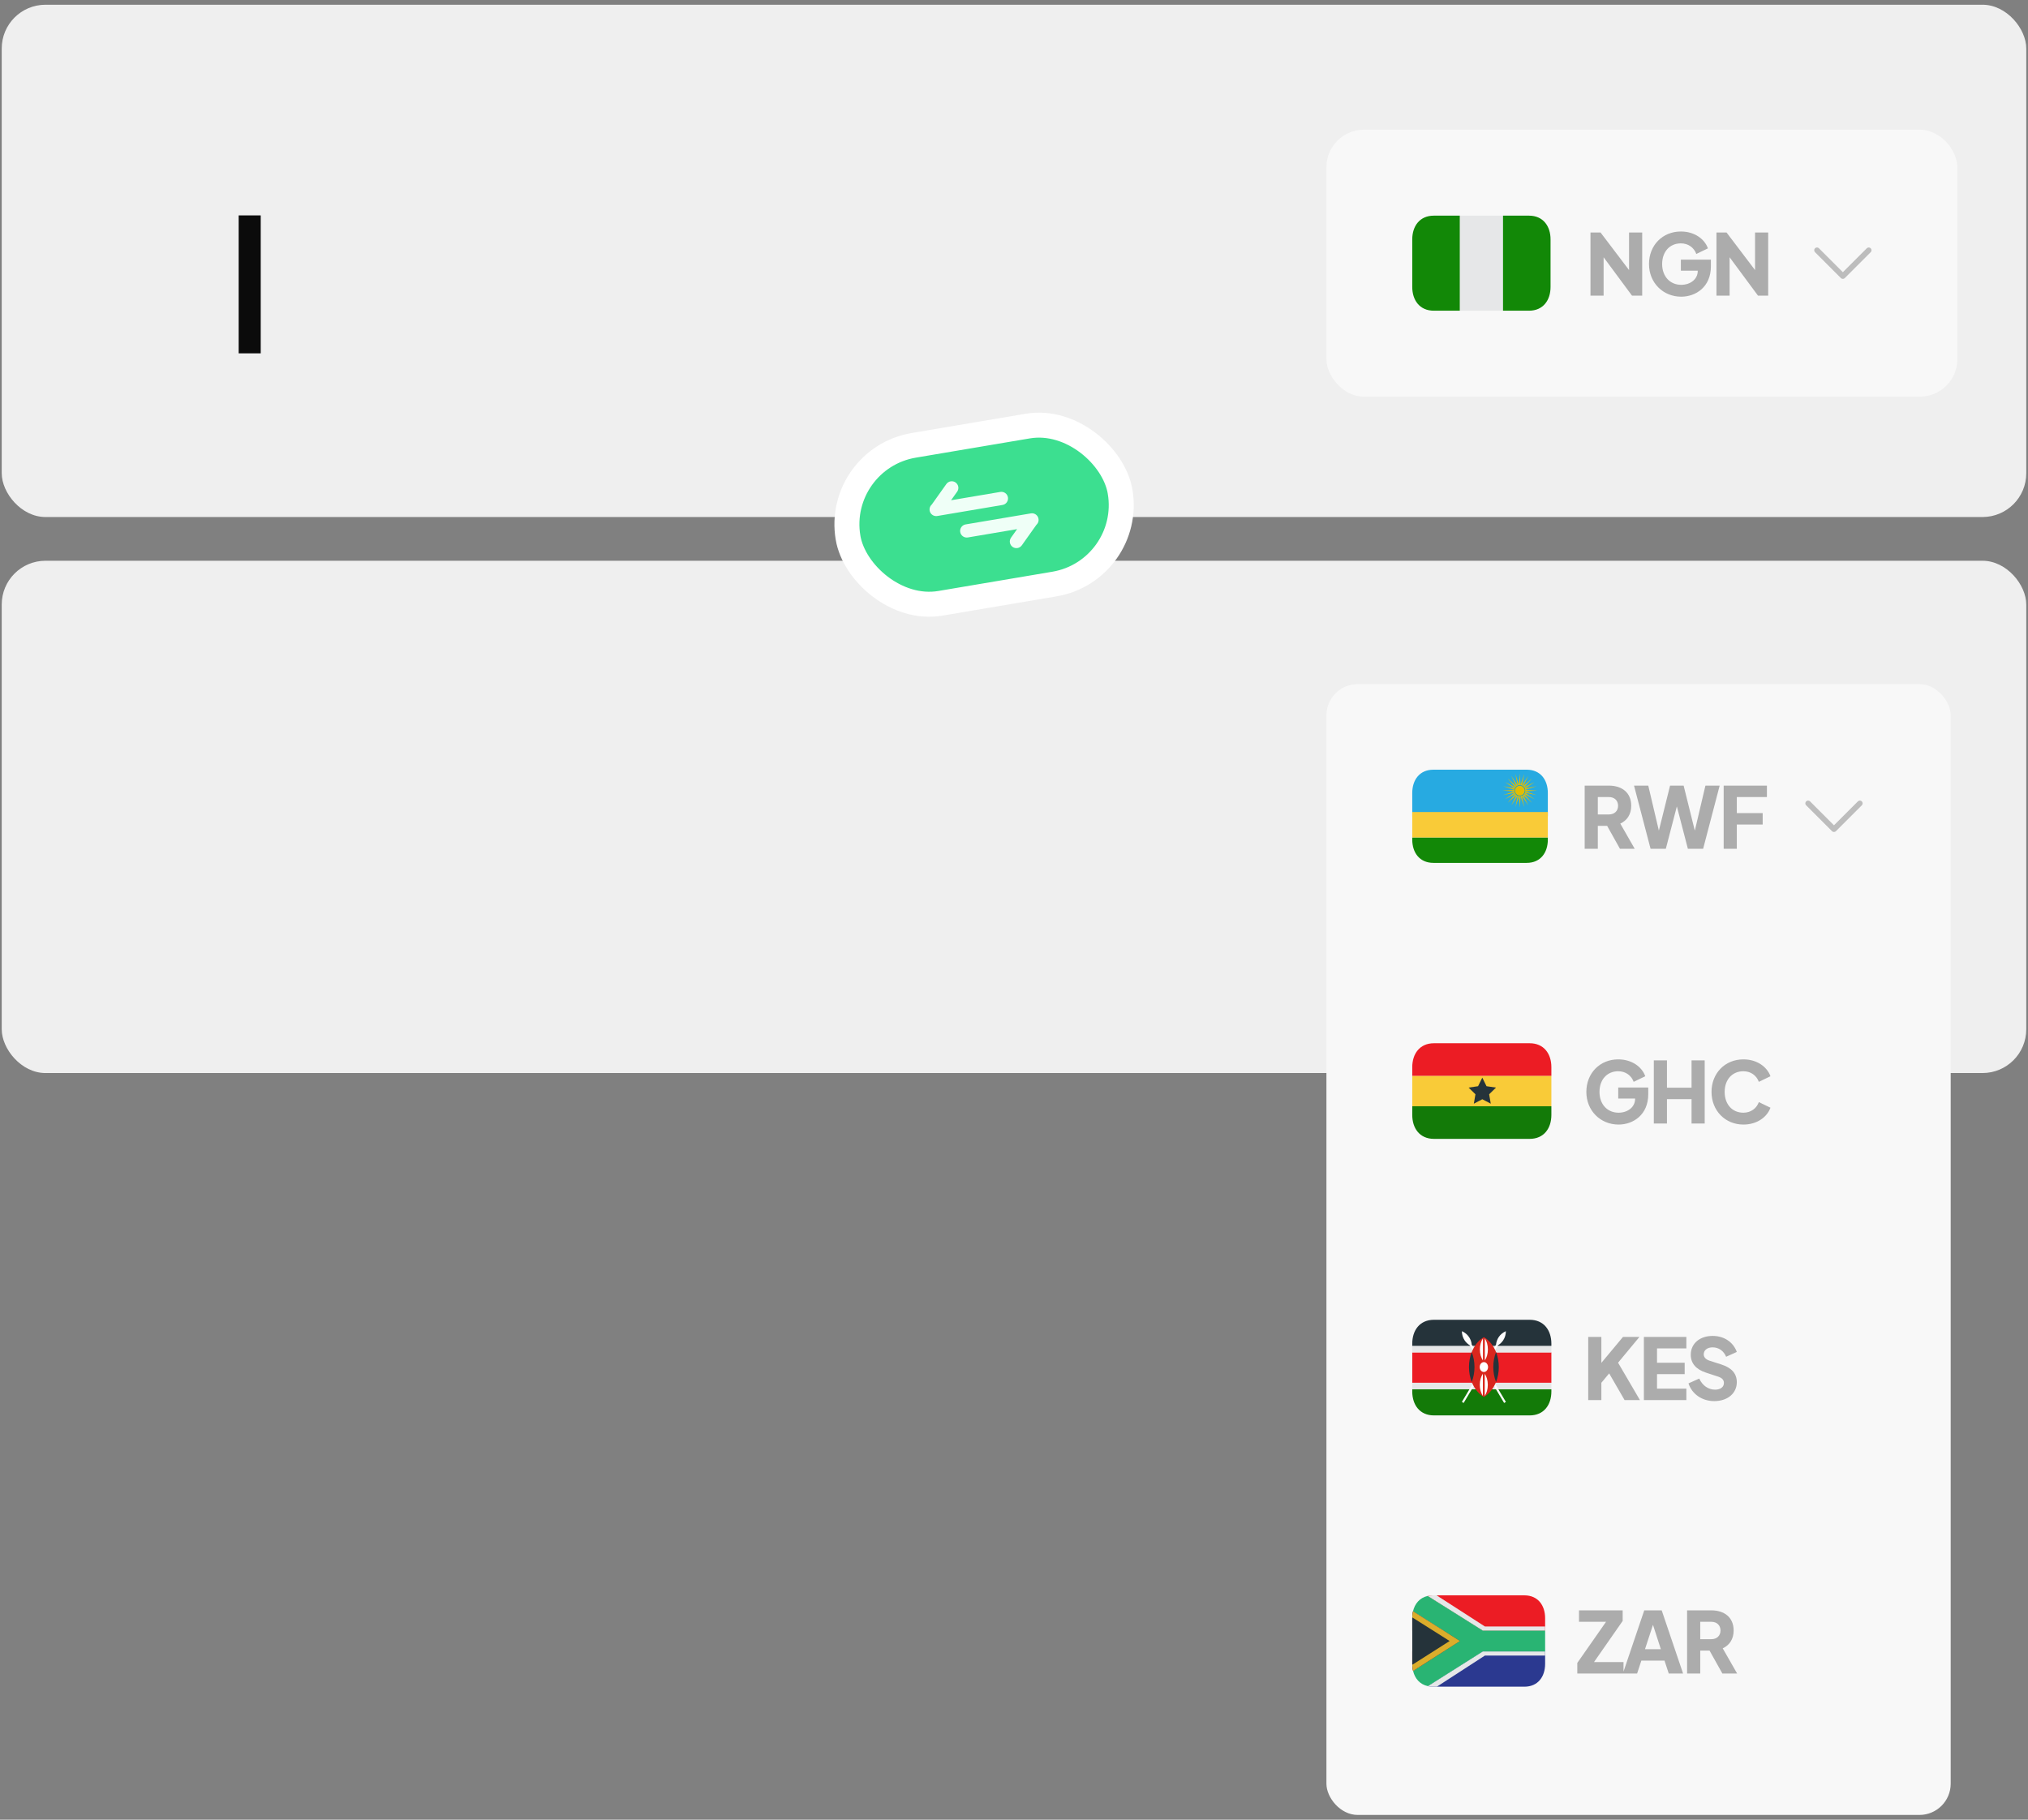 <svg width="312" height="280" viewBox="0 0 312 280" fill="none" xmlns="http://www.w3.org/2000/svg">
<rect x="0" y="0" width="312" height="280" fill="#808080" stroke="none"/>
<rect x="0.266" y="0.729" width="311.467" height="78.828" rx="6.729" fill="#EFEFEF"/>
<rect x="204.066" y="19.956" width="97.062" height="41.082" rx="5.768" fill="#F8F8F8"/>
<g clip-path="url(#clip0_744_1360)">
<path d="M224.583 33.183H231.232V47.81H224.583V33.183Z" fill="#E6E7E8"/>
<path d="M220.594 33.183C218.391 33.183 217.27 34.82 217.27 36.84V44.153C217.27 46.173 218.391 47.81 220.594 47.81H224.583V33.183H220.594ZM235.222 33.183H231.232V47.81H235.222C237.425 47.81 238.546 46.173 238.546 44.153V36.84C238.546 34.82 237.425 33.183 235.222 33.183Z" fill="#128807"/>
</g>
<path d="M244.688 45.497V35.778H246.241L250.624 41.557V35.778H252.646V45.497H251.081L246.71 39.587V45.497H244.688ZM258.649 45.653C255.858 45.653 253.692 43.514 253.692 40.631C253.692 37.735 255.779 35.621 258.597 35.621C260.697 35.621 262.25 36.782 262.758 38.217L260.971 39.078C260.632 38.139 259.771 37.448 258.597 37.448C256.875 37.448 255.714 38.739 255.714 40.631C255.714 42.535 256.927 43.827 258.649 43.827C259.98 43.827 261.193 43.031 261.193 41.674V41.648H258.597V39.952H263.215V40.983C263.215 44.166 260.88 45.653 258.649 45.653ZM264.072 45.497V35.778H265.625L270.008 41.557V35.778H272.03V45.497H270.464L266.094 39.587V45.497H264.072Z" fill="#ACACAC"/>
<path d="M279.234 38.204C279.385 38.053 279.622 38.039 279.789 38.163L279.837 38.204L283.517 41.884L287.196 38.204C287.348 38.053 287.585 38.039 287.752 38.163L287.8 38.204C287.951 38.356 287.965 38.593 287.841 38.76L287.8 38.807L283.818 42.789C283.667 42.94 283.43 42.954 283.263 42.83L283.215 42.789L279.234 38.807C279.067 38.641 279.067 38.371 279.234 38.204Z" fill="#BDBDBD"/>
<path d="M40.111 54.37H36.72V33.144H40.111V54.37Z" fill="#0B0B0B"/>
<rect x="0.266" y="86.286" width="311.467" height="78.828" rx="6.729" fill="#EFEFEF"/>
<rect x="204.066" y="105.272" width="96.041" height="173.999" rx="4.807" fill="#F8F8F8"/>
<g clip-path="url(#clip1_744_1360)">
<path d="M234.87 118.435H220.529C218.369 118.435 217.27 120.04 217.27 122.02V125.605H238.129V122.02C238.129 120.04 237.03 118.435 234.87 118.435Z" fill="#27AAE1"/>
<path d="M217.27 129.19C217.27 131.17 218.369 132.775 220.529 132.775H234.87C237.03 132.775 238.129 131.17 238.129 129.19V128.864H217.27V129.19Z" fill="#128807"/>
<path fill-rule="evenodd" clip-rule="evenodd" d="M233.491 120.873L233.147 119.194C233.144 119.179 233.143 119.165 233.14 119.151C233.145 119.147 233.149 119.147 233.152 119.152L233.697 120.798C233.7 120.797 233.704 120.796 233.708 120.796C233.742 120.227 233.775 119.659 233.81 119.089C233.813 119.08 233.816 119.08 233.82 119.089C233.837 119.355 233.854 119.619 233.87 119.884C233.888 120.183 233.905 120.481 233.922 120.779C233.928 120.781 233.933 120.782 233.938 120.783C234.113 120.257 234.289 119.73 234.463 119.203C234.487 119.203 234.479 119.216 234.475 119.228C234.419 119.509 234.362 119.79 234.304 120.071C234.252 120.322 234.198 120.574 234.146 120.824C234.134 120.843 234.152 120.869 234.131 120.884C234.105 120.901 234.078 120.892 234.053 120.885C233.896 120.838 233.73 120.838 233.573 120.885C233.552 120.891 233.529 120.898 233.506 120.888C233.5 120.885 233.494 120.88 233.491 120.874M233.117 122.181C232.638 122.421 232.161 122.663 231.684 122.902C231.667 122.911 231.65 122.918 231.632 122.925C231.618 122.932 231.618 122.925 231.62 122.914L233.001 122.004C233.002 121.981 232.988 121.987 232.975 121.992C232.597 122.07 232.218 122.148 231.839 122.225C231.661 122.262 231.482 122.297 231.304 122.333C231.301 122.331 231.3 122.328 231.302 122.326L231.304 122.323C231.842 122.145 232.381 121.967 232.917 121.789C232.932 121.784 232.946 121.782 232.96 121.779C232.98 121.769 232.991 121.784 233.004 121.795C233.026 121.824 233.03 121.86 233.04 121.893C233.06 121.962 233.089 122.025 233.127 122.085C233.14 122.106 233.153 122.128 233.152 122.154C233.15 122.174 233.133 122.179 233.117 122.181ZM234.638 121.329C234.92 121.27 235.202 121.21 235.484 121.152C235.718 121.103 235.951 121.056 236.184 121.008C236.204 121.003 236.225 121.001 236.246 120.998C236.26 120.992 236.262 121 236.26 121.012C235.754 121.179 235.249 121.348 234.743 121.516L234.701 121.53C234.693 121.544 234.706 121.547 234.714 121.552C235.25 121.583 235.786 121.613 236.323 121.644C236.349 121.663 236.388 121.626 236.409 121.665L234.819 121.756C234.798 121.757 234.778 121.757 234.757 121.756C234.722 121.766 234.688 121.76 234.653 121.761C234.627 121.746 234.624 121.721 234.625 121.697C234.628 121.597 234.615 121.497 234.586 121.402C234.583 121.393 234.582 121.383 234.582 121.374C234.583 121.365 234.585 121.355 234.589 121.347C234.599 121.325 234.622 121.336 234.638 121.329ZM231.646 120.394L232.48 120.81L233.08 121.111C233.094 121.118 233.108 121.129 233.127 121.123C233.144 121.115 233.16 121.108 233.172 121.131C233.137 121.215 233.105 121.3 233.032 121.36C233.011 121.362 232.995 121.356 232.985 121.336C232.981 121.325 232.996 121.315 232.988 121.303C232.558 121.019 232.128 120.736 231.699 120.452C231.676 120.437 231.654 120.421 231.632 120.406C231.63 120.395 231.631 120.386 231.646 120.394ZM233.719 122.602C233.714 122.574 233.71 122.546 233.703 122.505C233.522 123.052 233.344 123.585 233.167 124.119C233.155 124.122 233.148 124.12 233.155 124.105C233.211 123.825 233.268 123.545 233.325 123.264C233.377 123.012 233.429 122.761 233.48 122.509C233.485 122.489 233.503 122.466 233.483 122.445C233.481 122.442 233.481 122.438 233.482 122.434C233.483 122.431 233.485 122.428 233.488 122.426C233.562 122.402 233.622 122.454 233.691 122.461C233.715 122.463 233.732 122.479 233.739 122.503C233.748 122.54 233.758 122.576 233.719 122.602ZM234.348 122.359C234.507 122.676 234.663 122.992 234.821 123.306L235.079 123.828C235.086 123.843 235.078 123.844 235.067 123.843L234.163 122.472C234.162 122.469 234.161 122.465 234.16 122.46C234.147 122.455 234.139 122.446 234.139 122.431C234.192 122.363 234.263 122.324 234.345 122.304C234.368 122.321 234.361 122.34 234.348 122.359Z" fill="#E4BD01"/>
<path fill-rule="evenodd" clip-rule="evenodd" d="M234.651 121.756C234.686 121.756 234.721 121.757 234.756 121.758C234.729 121.762 234.703 121.765 234.665 121.773L236.284 122.311C236.287 122.323 236.285 122.329 236.271 122.323L235.192 122.102C235.011 122.066 234.832 122.029 234.651 121.993C234.629 121.984 234.612 122.013 234.589 122.001C234.584 121.998 234.58 121.993 234.577 121.987C234.586 121.905 234.59 121.821 234.651 121.756ZM234.348 120.968C234.497 120.85 234.631 120.72 234.774 120.596C235.043 120.358 235.313 120.118 235.582 119.88C235.595 119.876 235.598 119.881 235.596 119.893C235.236 120.3 234.875 120.706 234.514 121.113C234.526 121.132 234.523 121.149 234.508 121.164C234.5 121.169 234.49 121.172 234.484 121.167C234.419 121.111 234.347 121.06 234.306 120.981C234.315 120.957 234.329 120.952 234.348 120.968ZM233.165 121.125C233.153 121.126 233.14 121.136 233.128 121.124L232.205 120.082C232.137 120.007 232.073 119.931 232.005 119.857C232.011 119.85 232.018 119.85 232.025 119.853C232.381 120.171 232.739 120.487 233.095 120.804C233.156 120.858 233.218 120.909 233.279 120.963C233.301 120.956 233.309 120.969 233.314 120.986C233.282 121.052 233.241 121.108 233.165 121.125ZM234.147 122.433L234.16 122.46C234.135 122.472 234.15 122.493 234.153 122.508C234.258 123.02 234.364 123.53 234.47 124.042C234.473 124.059 234.475 124.076 234.477 124.092C234.483 124.105 234.475 124.108 234.464 124.107L233.96 122.589L233.944 122.548C233.938 122.527 233.912 122.521 233.905 122.5C233.904 122.493 233.905 122.487 233.908 122.481C233.971 122.44 234.045 122.436 234.115 122.419C234.127 122.416 234.14 122.422 234.147 122.433Z" fill="#E4BD01"/>
<path fill-rule="evenodd" clip-rule="evenodd" d="M233.305 120.989C233.297 120.98 233.289 120.971 233.28 120.963C233.286 120.937 233.269 120.919 233.259 120.899C233.026 120.432 232.791 119.966 232.557 119.5C232.55 119.484 232.544 119.469 232.537 119.454C232.53 119.44 232.537 119.44 232.547 119.441C232.845 119.893 233.141 120.344 233.439 120.795C233.456 120.821 233.474 120.846 233.491 120.873L233.506 120.874C233.507 120.877 233.509 120.879 233.508 120.88C233.484 120.927 233.359 120.992 233.305 120.989ZM233.482 122.431L233.481 122.445C233.464 122.474 233.448 122.503 233.43 122.53L232.548 123.867C232.538 123.871 232.531 123.87 232.538 123.856L233.276 122.383C233.276 122.379 233.279 122.375 233.279 122.372C233.289 122.356 233.272 122.338 233.285 122.323C233.289 122.318 233.294 122.314 233.3 122.312C233.374 122.331 233.443 122.359 233.482 122.431ZM234.348 120.968C234.336 120.971 234.324 120.973 234.311 120.975C234.245 120.981 234.154 120.928 234.138 120.874C234.138 120.856 234.135 120.838 234.148 120.824C234.149 120.832 234.149 120.841 234.152 120.862L235.082 119.453C235.092 119.451 235.099 119.452 235.093 119.464C234.856 119.939 234.619 120.413 234.381 120.887C234.368 120.914 234.348 120.937 234.348 120.968ZM234.5 121.165C234.504 121.148 234.508 121.13 234.512 121.113C234.542 121.119 234.566 121.104 234.589 121.092C235.047 120.862 235.505 120.632 235.964 120.404C235.978 120.395 235.994 120.39 236.009 120.384C236.022 120.376 236.021 120.384 236.021 120.392C235.631 120.651 235.24 120.909 234.849 121.166C234.777 121.213 234.706 121.261 234.634 121.307C234.618 121.318 234.611 121.326 234.638 121.329C234.627 121.339 234.614 121.339 234.6 121.34C234.547 121.321 234.494 121.231 234.5 121.165ZM234.348 122.359C234.339 122.343 234.346 122.326 234.348 122.309C234.352 122.251 234.429 122.173 234.495 122.158C234.513 122.165 234.525 122.175 234.512 122.197C234.685 122.392 234.858 122.588 235.03 122.785C235.223 123.003 235.416 123.221 235.608 123.44C235.614 123.446 235.612 123.452 235.606 123.457C235.306 123.193 235.008 122.929 234.709 122.665C234.607 122.573 234.504 122.481 234.4 122.389C234.386 122.376 234.375 122.355 234.348 122.36" fill="#E4BD01"/>
<path fill-rule="evenodd" clip-rule="evenodd" d="M233.292 122.318C233.291 122.322 233.291 122.326 233.291 122.331C233.289 122.346 233.277 122.352 233.265 122.359C232.876 122.704 232.487 123.05 232.098 123.396C232.076 123.416 232.054 123.433 232.031 123.452C232.019 123.456 232.015 123.452 232.019 123.44C232.376 123.04 232.732 122.639 233.087 122.236C233.099 122.223 233.136 122.214 233.115 122.182L233.139 122.159C233.198 122.169 233.282 122.257 233.292 122.318ZM232.989 121.805L232.961 121.779C232.924 121.754 232.881 121.761 232.841 121.758C232.317 121.726 231.792 121.696 231.269 121.665C231.279 121.628 231.313 121.66 231.331 121.644C231.86 121.614 232.387 121.583 232.915 121.552C232.968 121.523 232.993 121.549 233.005 121.599C233.009 121.649 233.003 121.701 233.012 121.752C233.014 121.762 233.013 121.773 233.009 121.783C233.005 121.792 232.998 121.8 232.989 121.805ZM234.512 122.197C234.511 122.181 234.502 122.173 234.487 122.169C234.476 122.113 234.534 122.014 234.589 121.995C234.594 121.994 234.598 121.994 234.604 121.993C234.622 121.983 234.63 121.994 234.638 122.006C235.093 122.308 235.55 122.609 236.005 122.908L236.059 122.945C236.03 122.955 236.013 122.935 235.995 122.925C235.521 122.689 235.049 122.453 234.576 122.215C234.557 122.205 234.538 122.189 234.512 122.197Z" fill="#E4BD01"/>
<path fill-rule="evenodd" clip-rule="evenodd" d="M232.989 121.33L233.029 121.356C233.06 121.426 233.023 121.485 232.994 121.545C232.969 121.554 232.947 121.546 232.926 121.53C232.422 121.362 231.918 121.195 231.414 121.027C231.398 121.022 231.382 121.016 231.367 121.01C231.366 120.999 231.369 120.992 231.382 120.999C231.564 121.035 231.746 121.07 231.929 121.107C232.273 121.176 232.616 121.247 232.96 121.317C232.969 121.322 232.983 121.317 232.989 121.33ZM233.905 122.496L233.915 122.497C233.933 122.507 233.928 122.521 233.923 122.537L233.83 124.128C233.829 124.159 233.824 124.19 233.821 124.221C233.816 124.23 233.813 124.229 233.81 124.22C233.779 123.696 233.748 123.171 233.717 122.647C233.716 122.632 233.717 122.616 233.717 122.603C233.719 122.567 233.719 122.53 233.721 122.495C233.749 122.478 233.781 122.469 233.813 122.469C233.845 122.469 233.877 122.479 233.905 122.496Z" fill="#E4BD01"/>
<path fill-rule="evenodd" clip-rule="evenodd" d="M236.41 121.665C236.381 121.658 236.352 121.65 236.323 121.644C236.376 121.635 236.428 121.649 236.481 121.665H236.41Z" fill="#6BAE75"/>
<path fill-rule="evenodd" clip-rule="evenodd" d="M231.331 121.644C231.309 121.651 231.288 121.658 231.268 121.665H231.205C231.196 121.662 231.195 121.658 231.203 121.654C231.244 121.645 231.288 121.641 231.331 121.644Z" fill="#B1B632"/>
<path fill-rule="evenodd" clip-rule="evenodd" d="M232.927 121.53C232.948 121.525 232.965 121.553 232.988 121.538C233.011 121.563 233.016 121.587 232.979 121.604C232.991 121.545 232.948 121.554 232.915 121.551C232.919 121.545 232.923 121.536 232.927 121.53Z" fill="#3CA8A4"/>
<path fill-rule="evenodd" clip-rule="evenodd" d="M235.597 119.895L235.582 119.882C235.597 119.858 235.619 119.839 235.645 119.83C235.638 119.857 235.621 119.88 235.597 119.895Z" fill="#A8B63B"/>
<path fill-rule="evenodd" clip-rule="evenodd" d="M235.067 123.843C235.072 123.838 235.075 123.833 235.08 123.828C235.1 123.854 235.116 123.881 235.11 123.917C235.096 123.892 235.082 123.868 235.067 123.843Z" fill="#B9B82B"/>
<path fill-rule="evenodd" clip-rule="evenodd" d="M236.262 121.012C236.257 121.007 236.252 121.003 236.247 120.998C236.258 120.991 236.271 120.987 236.285 120.986C236.299 120.985 236.312 120.988 236.324 120.994C236.304 121 236.282 121.005 236.262 121.012Z" fill="#BAB829"/>
<path fill-rule="evenodd" clip-rule="evenodd" d="M231.646 120.394C231.641 120.398 231.636 120.402 231.631 120.406C231.604 120.391 231.577 120.376 231.551 120.36C231.595 120.354 231.62 120.376 231.646 120.394Z" fill="#BCB828"/>
<path fill-rule="evenodd" clip-rule="evenodd" d="M231.62 122.914C231.624 122.918 231.629 122.922 231.633 122.925C231.621 122.936 231.607 122.944 231.593 122.949C231.578 122.954 231.562 122.956 231.547 122.955C231.572 122.941 231.596 122.928 231.62 122.914Z" fill="#ADB636"/>
<path fill-rule="evenodd" clip-rule="evenodd" d="M234.464 124.108C234.468 124.103 234.472 124.097 234.477 124.093C234.493 124.115 234.493 124.14 234.479 124.169L234.464 124.108Z" fill="#B6B82D"/>
<path fill-rule="evenodd" clip-rule="evenodd" d="M232.027 119.856L232.007 119.859C231.987 119.845 231.97 119.827 231.958 119.806C231.963 119.8 231.967 119.799 231.973 119.805C231.99 119.823 232.008 119.839 232.027 119.856Z" fill="#ABB639"/>
<path fill-rule="evenodd" clip-rule="evenodd" d="M231.306 122.323C231.305 122.327 231.304 122.33 231.304 122.334C231.288 122.352 231.269 122.352 231.243 122.34C231.267 122.333 231.287 122.327 231.306 122.323Z" fill="#6DAE74"/>
<path fill-rule="evenodd" clip-rule="evenodd" d="M235.092 119.468C235.087 119.464 235.083 119.459 235.079 119.455C235.084 119.442 235.088 119.426 235.108 119.422C235.116 119.443 235.104 119.455 235.092 119.468Z" fill="#AAB639"/>
<path fill-rule="evenodd" clip-rule="evenodd" d="M236.271 122.323C236.276 122.319 236.28 122.315 236.285 122.311C236.302 122.315 236.319 122.319 236.336 122.324C236.339 122.336 236.337 122.342 236.324 122.336C236.305 122.335 236.286 122.337 236.271 122.323Z" fill="#A9B63A"/>
<path fill-rule="evenodd" clip-rule="evenodd" d="M235.71 123.55C235.681 123.537 235.665 123.529 235.662 123.508C235.688 123.505 235.694 123.524 235.71 123.55Z" fill="#55AB8A"/>
<path fill-rule="evenodd" clip-rule="evenodd" d="M233.153 124.105C233.157 124.111 233.162 124.115 233.166 124.12L233.152 124.171C233.147 124.177 233.144 124.178 233.139 124.172C233.139 124.149 233.138 124.126 233.153 124.105Z" fill="#ACB637"/>
<path fill-rule="evenodd" clip-rule="evenodd" d="M234.476 119.23C234.472 119.222 234.468 119.214 234.464 119.204C234.468 119.191 234.472 119.177 234.475 119.164C234.482 119.159 234.487 119.159 234.492 119.164C234.489 119.187 234.492 119.211 234.476 119.23Z" fill="#A8B63B"/>
<path fill-rule="evenodd" clip-rule="evenodd" d="M232.548 119.444C232.544 119.448 232.541 119.453 232.537 119.456C232.529 119.45 232.523 119.442 232.519 119.433C232.515 119.424 232.513 119.414 232.513 119.405C232.535 119.411 232.541 119.428 232.548 119.444Z" fill="#A0B543"/>
<path fill-rule="evenodd" clip-rule="evenodd" d="M234.716 121.554C234.7 121.555 234.68 121.564 234.672 121.546C234.669 121.536 234.69 121.529 234.703 121.531L234.716 121.554Z" fill="#44A99B"/>
<path fill-rule="evenodd" clip-rule="evenodd" d="M231.205 121.654C231.206 121.658 231.207 121.661 231.207 121.665H231.143C231.166 121.649 231.185 121.651 231.205 121.654Z" fill="#6FAF71"/>
<path fill-rule="evenodd" clip-rule="evenodd" d="M231.332 121C231.314 120.995 231.297 120.991 231.281 120.986C231.276 120.985 231.274 120.982 231.275 120.979C231.276 120.978 231.277 120.976 231.277 120.974C231.298 120.974 231.317 120.971 231.332 120.986C231.342 120.99 231.342 120.996 231.332 121Z" fill="#9DB445"/>
<path fill-rule="evenodd" clip-rule="evenodd" d="M236.343 120.984C236.351 120.963 236.368 120.962 236.389 120.964C236.377 120.983 236.363 120.987 236.343 120.984Z" fill="#5BAC85"/>
<path fill-rule="evenodd" clip-rule="evenodd" d="M233.821 119.09H233.81C233.805 119.066 233.807 119.042 233.815 119.02C233.824 119.042 233.826 119.066 233.821 119.09Z" fill="#A1B541"/>
<path fill-rule="evenodd" clip-rule="evenodd" d="M236.021 120.392L236.009 120.383C236.015 120.376 236.023 120.371 236.031 120.367C236.04 120.363 236.049 120.361 236.058 120.361C236.052 120.381 236.036 120.385 236.021 120.392Z" fill="#DCBC09"/>
<path fill-rule="evenodd" clip-rule="evenodd" d="M232.023 123.439C232.028 123.443 232.032 123.447 232.036 123.452C232.027 123.467 232.016 123.481 231.991 123.483C231.992 123.46 232.007 123.45 232.023 123.439Z" fill="#A3B540"/>
<path fill-rule="evenodd" clip-rule="evenodd" d="M235.606 123.456C235.607 123.45 235.609 123.443 235.609 123.438C235.624 123.45 235.644 123.459 235.643 123.487C235.624 123.483 235.614 123.471 235.606 123.456Z" fill="#C2B922"/>
<path fill-rule="evenodd" clip-rule="evenodd" d="M232.539 123.856C232.543 123.861 232.546 123.864 232.55 123.868C232.545 123.883 232.542 123.898 232.523 123.902C232.514 123.881 232.526 123.868 232.539 123.856Z" fill="#A2B541"/>
<path fill-rule="evenodd" clip-rule="evenodd" d="M233.153 119.153L233.141 119.153C233.126 119.141 233.127 119.125 233.13 119.104C233.138 119.11 233.143 119.118 233.147 119.126C233.151 119.135 233.153 119.144 233.153 119.153Z" fill="#79B068"/>
<path fill-rule="evenodd" clip-rule="evenodd" d="M231.975 119.807L231.959 119.807C231.943 119.803 231.937 119.79 231.929 119.773C231.939 119.775 231.948 119.778 231.956 119.784C231.964 119.79 231.971 119.798 231.975 119.807Z" fill="#68AE79"/>
<path fill-rule="evenodd" clip-rule="evenodd" d="M236.323 122.336L236.335 122.324C236.349 122.328 236.363 122.332 236.389 122.341C236.358 122.352 236.341 122.348 236.323 122.336Z" fill="#66AD7A"/>
<path fill-rule="evenodd" clip-rule="evenodd" d="M231.281 120.975C231.281 120.98 231.282 120.983 231.283 120.987C231.269 120.982 231.255 120.977 231.238 120.971C231.257 120.957 231.271 120.961 231.281 120.975Z" fill="#53AB8C"/>
<path fill-rule="evenodd" clip-rule="evenodd" d="M232.99 121.33C232.98 121.325 232.97 121.322 232.96 121.317L232.989 121.304C233 121.308 233.013 121.31 233.012 121.325C233.012 121.327 232.998 121.329 232.99 121.33Z" fill="#27A5B7"/>
<path fill-rule="evenodd" clip-rule="evenodd" d="M234.492 119.165H234.475C234.479 119.149 234.485 119.132 234.489 119.115C234.492 119.108 234.496 119.108 234.501 119.113C234.501 119.132 234.504 119.15 234.492 119.165Z" fill="#96B34C"/>
<path fill-rule="evenodd" clip-rule="evenodd" d="M231.33 120.999V120.985C231.349 120.987 231.368 120.985 231.385 120.999C231.38 121.003 231.374 121.006 231.369 121.011L231.33 120.999Z" fill="#D2BB13"/>
<path fill-rule="evenodd" clip-rule="evenodd" d="M234.501 119.116C234.497 119.117 234.493 119.118 234.489 119.119L234.505 119.073C234.52 119.094 234.515 119.106 234.501 119.116Z" fill="#4CAA93"/>
<path fill-rule="evenodd" clip-rule="evenodd" d="M233.925 122.538L233.917 122.497C233.938 122.507 233.946 122.527 233.947 122.549L233.925 122.538Z" fill="#3CA8A4"/>
<path fill-rule="evenodd" clip-rule="evenodd" d="M234.639 122.007C234.626 122.003 234.615 121.998 234.604 121.994C234.62 121.971 234.637 121.983 234.654 121.993C234.649 121.998 234.644 122.003 234.639 122.007Z" fill="#44A99B"/>
<path fill-rule="evenodd" clip-rule="evenodd" d="M232.976 121.993C232.991 121.983 233.01 121.973 233.023 121.987C233.029 121.993 233.013 122.002 233.002 122.005C232.994 122.001 232.985 121.998 232.976 121.993Z" fill="#5AAC87"/>
<path fill-rule="evenodd" clip-rule="evenodd" d="M233.266 122.361C233.275 122.351 233.284 122.341 233.293 122.332C233.303 122.351 233.293 122.364 233.279 122.375C233.275 122.37 233.27 122.366 233.266 122.361Z" fill="#5BAC85"/>
<path fill-rule="evenodd" clip-rule="evenodd" d="M232.979 121.604C232.993 121.584 232.993 121.562 232.988 121.539C232.989 121.475 233.017 121.417 233.03 121.355C233.067 121.275 233.112 121.197 233.165 121.125L233.304 120.989C233.372 120.95 233.439 120.913 233.506 120.874C233.715 120.798 233.925 120.806 234.136 120.874C234.194 120.908 234.252 120.941 234.31 120.975C234.379 121.034 234.443 121.096 234.5 121.165C234.533 121.224 234.566 121.281 234.6 121.34C234.641 121.475 234.663 121.613 234.652 121.755C234.637 121.836 234.616 121.916 234.589 121.994C234.554 122.053 234.521 122.111 234.487 122.169L234.349 122.308C234.282 122.35 234.215 122.392 234.147 122.433C234.068 122.454 233.986 122.475 233.905 122.495C233.844 122.495 233.783 122.494 233.722 122.494C233.641 122.478 233.561 122.457 233.482 122.431C233.419 122.393 233.357 122.355 233.294 122.317C233.243 122.264 233.192 122.211 233.141 122.158C233.067 122.052 233.015 121.931 232.988 121.805C232.982 121.739 232.973 121.672 232.979 121.604Z" fill="#00A0DD"/>
<path fill-rule="evenodd" clip-rule="evenodd" d="M233.818 120.9C233.918 120.9 234.016 120.919 234.108 120.958C234.2 120.996 234.284 121.052 234.354 121.122C234.424 121.193 234.48 121.276 234.518 121.368C234.556 121.46 234.575 121.559 234.574 121.659C234.574 121.86 234.493 122.053 234.351 122.195C234.208 122.337 234.015 122.417 233.814 122.418C233.613 122.416 233.421 122.335 233.279 122.193C233.137 122.051 233.057 121.858 233.056 121.657C233.057 121.455 233.137 121.263 233.28 121.121C233.423 120.979 233.617 120.899 233.818 120.9Z" fill="#E4BD01"/>
<path d="M217.27 124.953H238.129V128.864H217.27V124.953Z" fill="#F9CB38"/>
</g>
<path d="M243.797 130.605V120.886H247.515C249.523 120.886 250.958 121.956 250.958 123.991C250.958 125.321 250.306 126.261 249.276 126.73L251.493 130.605H249.223L247.254 127.083H245.819V130.605H243.797ZM245.819 125.321H247.528C248.376 125.321 248.936 124.787 248.936 123.991C248.936 123.182 248.376 122.647 247.528 122.647H245.819V125.321ZM253.933 130.605L251.389 120.886H253.58L255.211 127.813L256.933 120.886H259.02L260.742 127.813L262.373 120.886H264.564L262.021 130.605H259.673L257.977 124.082L256.281 130.605H253.933ZM265.181 130.605V120.886H271.834V122.647H267.203V125.113H271.181V126.874H267.203V130.605H265.181Z" fill="#ACACAC"/>
<path d="M277.867 123.312C278.019 123.161 278.256 123.147 278.423 123.271L278.47 123.312L282.15 126.992L285.83 123.312C285.981 123.161 286.218 123.147 286.385 123.271L286.433 123.312C286.584 123.464 286.598 123.701 286.474 123.868L286.433 123.916L282.452 127.897C282.3 128.048 282.063 128.062 281.896 127.938L281.848 127.897L277.867 123.916C277.701 123.749 277.701 123.479 277.867 123.312Z" fill="#BDBDBD"/>
<g clip-path="url(#clip2_744_1360)">
<path d="M238.673 165.545H217.27V170.227H238.673V165.545Z" fill="#F9CB38"/>
<path d="M220.614 160.528H235.329C237.545 160.528 238.673 162.175 238.673 164.207V165.545H217.27V164.207C217.27 162.175 218.398 160.528 220.614 160.528Z" fill="#EC1C24"/>
<path d="M238.673 171.565C238.673 173.596 237.545 175.243 235.329 175.243H220.614C218.398 175.243 217.27 173.596 217.27 171.565V170.227H238.673V171.565Z" fill="#137A08"/>
<path d="M228.046 165.82L227.395 167.14L225.938 167.353L226.991 168.38L226.743 169.83L228.046 169.145L229.349 169.83L229.1 168.38L230.153 167.353L228.697 167.14L228.046 165.82Z" fill="#25333A"/>
</g>
<path d="M249.011 173.042C246.22 173.042 244.054 170.903 244.054 168.02C244.054 165.124 246.141 163.01 248.959 163.01C251.059 163.01 252.612 164.171 253.12 165.606L251.333 166.467C250.994 165.528 250.133 164.837 248.959 164.837C247.237 164.837 246.076 166.128 246.076 168.02C246.076 169.924 247.289 171.216 249.011 171.216C250.342 171.216 251.555 170.42 251.555 169.063V169.037H248.959V167.341H253.577V168.372C253.577 171.555 251.242 173.042 249.011 173.042ZM254.434 172.885V163.167H256.456V167.367H260.239V163.167H262.261V172.885H260.239V169.128H256.456V172.885H254.434ZM268.216 173.042C265.424 173.042 263.311 170.903 263.311 168.02C263.311 165.124 265.398 163.01 268.216 163.01C270.316 163.01 271.868 164.171 272.377 165.606L270.59 166.467C270.251 165.528 269.39 164.837 268.216 164.837C266.494 164.837 265.333 166.128 265.333 168.02C265.333 169.924 266.494 171.216 268.216 171.216C269.39 171.216 270.251 170.524 270.59 169.585L272.377 170.446C271.868 171.881 270.316 173.042 268.216 173.042Z" fill="#ACACAC"/>
<g clip-path="url(#clip3_744_1360)">
<path d="M217.27 208.097H238.673V212.779H217.27V208.097Z" fill="#EC1C24"/>
<path d="M217.27 207.094H238.673V208.097H217.27V207.094ZM217.27 212.779H238.673V213.782H217.27V212.779Z" fill="#E6E7E8"/>
<path d="M235.329 203.081H220.614C218.398 203.081 217.27 204.728 217.27 206.759V207.094H238.673V206.759C238.673 204.728 237.545 203.081 235.329 203.081Z" fill="#25333A"/>
<path d="M217.27 214.117C217.27 216.148 218.398 217.795 220.614 217.795H235.329C237.545 217.795 238.673 216.148 238.673 214.117V213.782H217.27V214.117Z" fill="#137A08"/>
<path d="M224.907 215.718L230.161 206.903C230.198 206.498 230.335 206.108 230.557 205.767C230.831 205.347 231.22 205.034 231.674 204.833C231.671 205.33 231.538 205.81 231.263 206.231C231.059 206.542 230.787 206.804 230.468 206.997L225.175 215.877L224.907 215.718Z" fill="white"/>
<path d="M231.674 215.718L226.42 206.903C226.383 206.498 226.246 206.108 226.024 205.767C225.749 205.347 225.361 205.034 224.907 204.833C224.91 205.33 225.041 205.81 225.317 206.231C225.522 206.542 225.794 206.804 226.112 206.997L231.404 215.878L231.674 215.718Z" fill="white"/>
<path d="M228.29 205.75C226.939 206.53 225.998 208.298 225.998 210.355C225.998 212.411 226.941 214.178 228.29 214.96C229.638 214.178 230.582 212.411 230.582 210.355C230.582 208.298 229.64 206.53 228.29 205.75Z" fill="#D9271E"/>
<path d="M226.421 212.65C226.692 211.962 226.845 211.181 226.845 210.355C226.845 209.527 226.692 208.747 226.421 208.059C226.152 208.748 225.998 209.527 225.998 210.355C225.998 211.182 226.152 211.963 226.421 212.65ZM230.16 212.65C230.429 211.962 230.583 211.181 230.583 210.355C230.583 209.527 230.429 208.747 230.16 208.059C229.888 208.748 229.736 209.527 229.736 210.355C229.736 211.182 229.888 211.963 230.16 212.65Z" fill="#25333A"/>
<path d="M228.29 211.116C228.645 211.116 228.933 210.775 228.933 210.354C228.933 209.934 228.645 209.593 228.29 209.593C227.935 209.593 227.648 209.934 227.648 210.354C227.648 210.775 227.935 211.116 228.29 211.116Z" fill="white"/>
<path d="M228.135 211.388C227.846 211.813 227.663 212.417 227.663 213.088C227.663 213.76 227.846 214.363 228.135 214.788V211.388ZM228.423 214.789C228.712 214.364 228.894 213.76 228.894 213.089C228.894 212.417 228.712 211.814 228.423 211.389V214.789ZM228.146 205.945C227.856 206.37 227.675 206.974 227.675 207.643C227.675 208.315 227.856 208.919 228.146 209.344V205.945ZM228.435 209.344C228.725 208.918 228.906 208.314 228.906 207.643C228.906 206.974 228.725 206.369 228.435 205.945V209.344Z" fill="white"/>
</g>
<path d="M244.341 215.438V205.72H246.363V209.711L249.689 205.72H252.22L248.933 209.685L252.299 215.438H249.937L247.563 211.329L246.363 212.777V215.438H244.341ZM252.905 215.438V205.72H259.441V207.481H254.927V209.685H259.18V211.446H254.927V213.677H259.441V215.438H252.905ZM263.731 215.595C261.892 215.595 260.326 214.551 259.765 212.868L261.422 212.125C261.905 213.194 262.818 213.834 263.862 213.834C264.684 213.834 265.218 213.429 265.218 212.803C265.218 212.347 264.944 212.033 264.357 211.838L262.453 211.212C260.9 210.703 260.118 209.764 260.118 208.459C260.118 206.75 261.487 205.563 263.483 205.563C265.231 205.563 266.653 206.502 267.201 208.029L265.558 208.772C265.192 207.872 264.423 207.324 263.483 207.324C262.661 207.324 262.114 207.755 262.114 208.381C262.114 208.837 262.414 209.177 263.001 209.372L264.866 209.972C266.432 210.481 267.201 211.381 267.201 212.686C267.201 214.395 265.779 215.595 263.731 215.595Z" fill="#ACACAC"/>
<g clip-path="url(#clip4_744_1360)">
<path d="M217.27 254.107V256.024C217.27 256.41 217.314 256.781 217.399 257.128L222.304 254.107H217.27ZM217.386 247.939C217.307 248.286 217.268 248.641 217.27 248.997V250.913H222.076L217.386 247.939ZM237.712 250.913V248.997C237.712 247.056 236.635 245.483 234.518 245.483H220.464C220.167 245.483 219.894 245.517 219.638 245.575L228.13 250.913H237.712Z" fill="#EC1C24"/>
<path d="M228.449 250.274L221.016 245.483H220.464C220.167 245.483 219.894 245.517 219.638 245.575L228.13 250.913H237.712V250.274H228.449Z" fill="#E6E7E8"/>
<path d="M219.671 259.454C219.917 259.507 220.18 259.538 220.464 259.538H234.518C236.635 259.538 237.712 257.965 237.712 256.024V254.108H228.13L219.671 259.454Z" fill="#2B3990"/>
<path d="M221.054 259.538L228.449 254.746H237.712V254.108H228.13L219.671 259.454C219.917 259.507 220.18 259.538 220.464 259.538H221.054Z" fill="#E6E7E8"/>
<path d="M222.061 254.105L222.049 254.104L217.399 257.128C217.684 258.293 218.445 259.187 219.671 259.453L228.13 254.108H237.712V250.914H228.13L219.639 245.575C218.416 245.855 217.66 246.762 217.386 247.939L222.076 250.914H222.061L224.297 252.511" fill="#29B473"/>
<path d="M217.387 247.938C217.308 248.285 217.268 248.641 217.27 248.997V256.024C217.27 256.403 217.312 256.767 217.394 257.109L224.616 252.511L217.387 247.938Z" fill="#25333A"/>
<path d="M217.387 247.938C217.317 248.236 217.284 248.552 217.276 248.878L223.019 252.511L217.277 256.166C217.287 256.493 217.322 256.811 217.393 257.109L224.616 252.511L217.387 247.938Z" fill="#DBAD2B"/>
</g>
<path d="M242.662 257.51V255.88L247.085 249.553H242.923V247.792H249.641V249.422L245.232 255.749H249.772V257.51H242.662ZM249.673 257.51L252.96 247.792H255.647L258.935 257.51H256.73L256.078 255.527H252.516L251.864 257.51H249.673ZM253.077 253.766H255.517L254.304 250.022L253.077 253.766ZM259.553 257.51V247.792H263.271C265.28 247.792 266.715 248.861 266.715 250.896C266.715 252.227 266.063 253.166 265.032 253.636L267.25 257.51H264.98L263.01 253.988H261.575V257.51H259.553ZM261.575 252.227H263.284C264.132 252.227 264.693 251.692 264.693 250.896C264.693 250.088 264.132 249.553 263.284 249.553H261.575V252.227Z" fill="#ACACAC"/>
<rect x="128.415" y="70.58" width="42.45" height="24.651" rx="12.325" transform="rotate(-9.59 128.415 70.58)" fill="#3CDF90"/>
<path d="M144.198 79.398C143.98 79.435 143.756 79.4 143.559 79.298C143.363 79.197 143.205 79.034 143.109 78.835C143.014 78.635 142.986 78.41 143.029 78.193C143.073 77.977 143.186 77.78 143.352 77.633L145.593 74.48C145.75 74.26 145.988 74.111 146.254 74.066C146.52 74.021 146.793 74.084 147.013 74.24C147.233 74.397 147.382 74.634 147.427 74.901C147.472 75.167 147.409 75.44 147.253 75.66L146.317 76.974L153.895 75.694C154.161 75.649 154.434 75.712 154.654 75.868C154.874 76.024 155.023 76.262 155.068 76.528C155.113 76.794 155.05 77.067 154.894 77.287C154.738 77.507 154.5 77.656 154.234 77.701L144.198 79.398ZM158.596 78.997C158.814 78.96 159.039 78.995 159.235 79.096C159.431 79.198 159.589 79.361 159.685 79.56C159.78 79.759 159.808 79.984 159.765 80.201C159.721 80.418 159.608 80.615 159.443 80.761L157.201 83.915C157.123 84.024 157.025 84.116 156.912 84.187C156.799 84.258 156.672 84.306 156.541 84.329C156.409 84.351 156.274 84.347 156.143 84.317C156.013 84.287 155.89 84.232 155.781 84.154C155.672 84.077 155.58 83.979 155.509 83.865C155.438 83.752 155.39 83.626 155.367 83.494C155.345 83.362 155.349 83.227 155.379 83.097C155.409 82.967 155.464 82.844 155.542 82.734L156.477 81.42L148.899 82.701C148.633 82.746 148.36 82.683 148.14 82.527C147.92 82.37 147.771 82.133 147.726 81.867C147.681 81.6 147.744 81.327 147.9 81.107C148.057 80.887 148.294 80.738 148.56 80.693L158.596 78.997Z" fill="#EFFFF7"/>
<rect x="128.415" y="70.58" width="42.45" height="24.651" rx="12.325" transform="rotate(-9.59 128.415 70.58)" stroke="white" stroke-width="3.845"/>
<defs>
<clipPath id="clip0_744_1360">
<rect width="21.276" height="21.276" fill="white" transform="translate(217.27 29.858)"/>
</clipPath>
<clipPath id="clip1_744_1360">
<rect width="20.859" height="20.859" fill="white" transform="translate(217.27 115.175)"/>
</clipPath>
<clipPath id="clip2_744_1360">
<rect width="21.404" height="21.404" fill="white" transform="matrix(-1 0 0 1 238.673 157.184)"/>
</clipPath>
<clipPath id="clip3_744_1360">
<rect width="21.404" height="21.404" fill="white" transform="translate(217.27 199.736)"/>
</clipPath>
<clipPath id="clip4_744_1360">
<rect width="20.443" height="20.443" fill="white" transform="translate(217.27 242.289)"/>
</clipPath>
</defs>
</svg>
